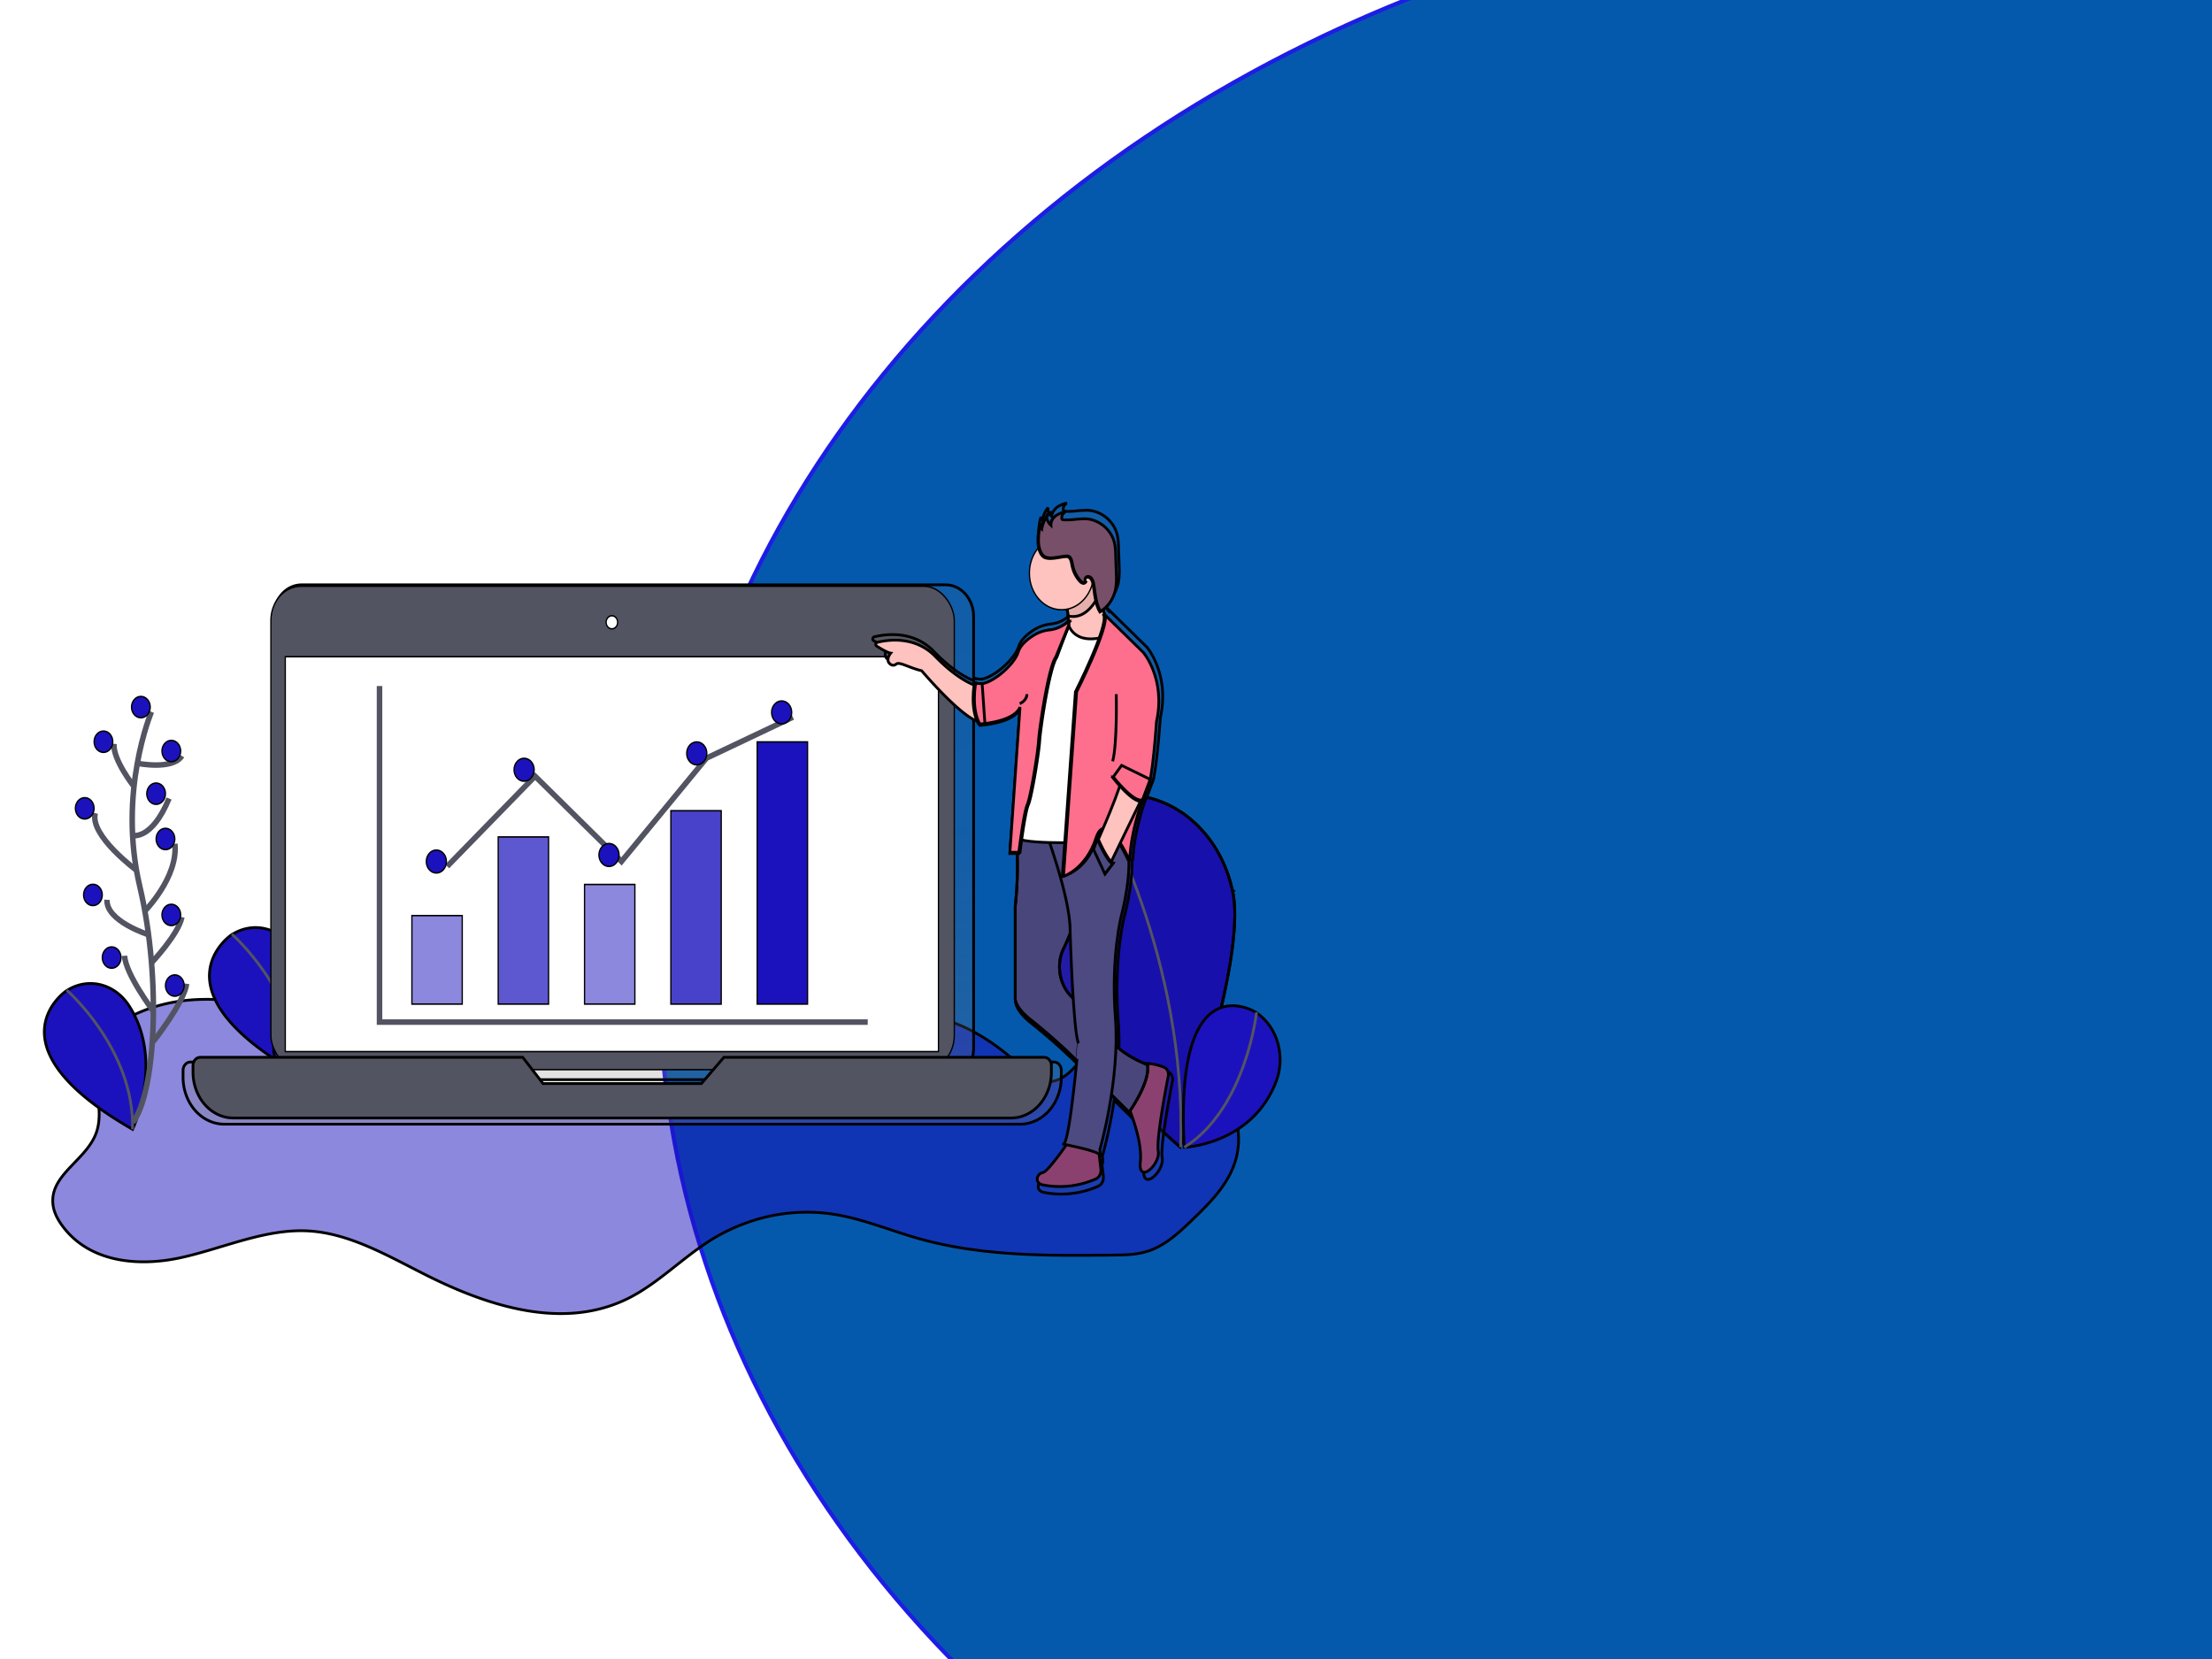<svg width="800" height="600" xmlns="http://www.w3.org/2000/svg" xmlns:xlink="http://www.w3.org/1999/xlink">
 <!-- Created with Method Draw - http://github.com/duopixel/Method-Draw/ -->

 <g>
  <title>background</title>
  <rect fill="#fff" id="canvas_background" height="602" width="802" y="-1" x="-1"/>
  <g display="none" overflow="visible" y="0" x="0" height="100%" width="100%" id="canvasGrid">
   <rect fill="url(#gridpattern)" stroke-width="0" y="0" x="0" height="100%" width="100%"/>
  </g>
 </g>
 <g>
  <title>Layer 1</title>
  <ellipse stroke="#1d1de5" ry="394.5" rx="483" id="svg_1" cy="354" cx="721.5" stroke-width="1.5" fill="#0559ad"/>
  <defs>
   <linearGradient y2="-0" x2="0.5" y1="1" x1="0.5" id="svg_10">
    <stop stop-opacity="0.25" stop-color="gray" offset="0"/>
    <stop stop-opacity="0.12" stop-color="gray" offset="0.54"/>
    <stop stop-opacity="0.1" stop-color="gray" offset="1"/>
   </linearGradient>
   <linearGradient xlink:href="#svg_10" y2="175.07" x2="878.33" y1="643.77" x1="878.33" id="svg_9"/>
  </defs>
  <g stroke="null" id="svg_86">
   <path stroke="null" id="svg_12" opacity="0.5" fill="#1b12bd" d="m126.941,373.918c-27.022,-10.628 -57.918,-19.624 -83.164,-4.351c-3.2,1.936 -6.353,4.373 -8.077,7.999c-4.554,9.54 2.684,21.911 -0.843,31.995s-16.804,15.16 -15.717,25.932c0.286,2.816 1.626,5.365 3.204,7.562c9.889,13.753 28.019,15.144 43.343,11.732s30.31,-10.489 45.911,-9.599c14.991,0.88 28.783,9.065 42.519,15.955c23.157,11.646 50.202,20.002 73.34,8.297c10.602,-5.365 19.367,-14.499 29.514,-20.877a72.642,82.687 0 0 1 44.833,-9.364c10.306,1.653 20.144,5.812 30.231,8.681c22.908,6.511 46.819,6.298 70.426,6.042c4.394,-0.048 8.859,-0.107 13.07,-1.536c6.235,-2.133 11.379,-7.044 16.331,-11.849c6.507,-6.308 13.361,-13.241 15.46,-22.674c2.478,-11.198 -2.652,-23.101 -10.26,-30.71s-17.334,-11.769 -26.825,-15.779c-2.342,-0.981 -4.844,-1.978 -7.243,-1.237c-1.574,0.491 -2.9,1.685 -4.076,2.97c-6.737,7.38 -12.429,19.864 -21.615,17.859c-3.279,-0.715 -5.964,-3.312 -8.559,-5.711c-13.857,-12.798 -32.498,-22.679 -49.223,-15.608c-12.232,5.173 -20.866,18.456 -33.262,23.143c-8.817,3.338 -18.397,1.893 -27.673,2.544c-13.492,0.939 -26.623,6.367 -40.134,6.036c-34.452,-0.843 -63.155,-38.341 -97.466,-34.768c-2.689,0.277 -5.622,0.981 -7.271,3.402"/>
   <path stroke="null" id="svg_13" fill="#1b12bd" d="m83.494,338.248s-28.628,19.672 24.164,49.971c0,0 11.632,-24.583 -1.227,-44.628a17.334,19.73 0 0 0 -22.487,-5.61l-0.45,0.267z"/>
   <path stroke="#535461" id="svg_14" stroke-miterlimit="10" fill="none" d="m83.836,337.838s24.511,21.33 23.827,50.366"/>
   <path stroke="null" id="svg_15" fill="#1b12bd" d="m445.696,321.861c5.8,24.14 -18.94,92.915 -18.94,92.915s-52.057,-44.863 -57.861,-69.003a39.82,45.327 0 1 1 76.797,-23.917l0.005,0.005z"/>
   <path stroke="null" id="svg_16" opacity="0.1" d="m445.696,321.861c5.8,24.14 -18.94,92.915 -18.94,92.915s-52.057,-44.863 -57.861,-69.003a39.82,45.327 0 1 1 76.797,-23.917l0.005,0.005z"/>
   <path stroke="#535461" id="svg_17" stroke-miterlimit="10" fill="none" d="m397.003,290.245s32.404,55.683 29.982,124.665"/>
   <path stroke="null" id="svg_18" fill="#1b12bd" d="m453.964,365.983s-29.383,-18.195 -25.663,48.969c0,0 24.511,-0.997 33.21,-23.757a17.334,19.73 0 0 0 -7.116,-24.93l-0.431,-0.283z"/>
   <path stroke="#535461" id="svg_19" stroke-miterlimit="10" fill="none" d="m454.447,366.1s-3.795,34.864 -26.146,48.852"/>
   <path stroke="null" id="svg_20" fill="#1b12bd" d="m23.792,358.496s-28.643,19.666 24.155,49.95c0,0 11.632,-24.583 -1.227,-44.628a17.334,19.73 0 0 0 -22.487,-5.61l-0.44,0.288z"/>
   <path stroke="#535461" id="svg_21" stroke-miterlimit="10" fill="none" d="m24.12,358.085s24.511,21.33 23.827,50.366"/>
   <path stroke="null" id="svg_22" fill="url(#svg_10)" d="m381.177,384.098l-30.1,0a10.035,11.422 0 0 0 1.049,-5.103l0,-156.009a10.077,11.47 0 0 0 -10.077,-11.47l-232.987,0a10.077,11.47 0 0 0 -10.077,11.47l0,156.015a10.035,11.422 0 0 0 1.049,5.103l-31.163,0a2.666,3.034 0 0 0 -2.666,3.05l0,2.448a14.907,16.968 0 0 0 14.907,16.968l287.822,0a14.907,16.968 0 0 0 14.907,-16.968l0,-2.448a2.666,3.034 0 0 0 -2.666,-3.056zm-185.465,9.705l-2.595,-3.333l64.078,0l-2.858,3.338l-58.625,-0.005z"/>
   <rect stroke="null" transform="matrix(0.468,0,0,0.533,-3712.852,-3325.612) " id="svg_23" fill="#535461" ry="23.26" rx="23.26" height="327.99" width="528.12" y="6637.215" x="8142.788"/>
   <rect stroke="null" transform="matrix(0.468,0,0,0.533,-3712.852,-3325.612) " id="svg_24" fill="#fff" height="267.95" width="504.77" y="6685.025" x="8153.908"/>
   <circle stroke="null" transform="matrix(0.468,0,0,0.533,-3712.852,-3325.612) " id="svg_25" fill="#fff" r="4.45" cy="6661.675" cx="8406.298"/>
   <path stroke="null" id="svg_26" fill="#535461" d="m261.796,382.397l-8.123,9.487l-57.276,0l-7.341,-9.487l-116.646,0a2.605,2.965 0 0 0 -2.605,2.965l0,2.389a14.57,16.584 0 0 0 14.57,16.584l281.3,0a14.57,16.584 0 0 0 14.57,-16.584l0,-2.389a2.605,2.965 0 0 0 -2.605,-2.965l-115.844,0z"/>
   <polyline stroke="#535461" id="svg_27" stroke-width="2" stroke-miterlimit="10" fill="none" points="137.261,248.112 137.261,369.652 313.83,369.652 "/>
   <rect stroke="null" transform="matrix(0.468,0,0,0.533,-3712.852,-3325.612) " id="svg_28" opacity="0.5" fill="#1b12bd" height="60.04" width="38.91" y="6860.695" x="8251.748"/>
   <rect stroke="null" transform="matrix(0.468,0,0,0.533,-3712.852,-3325.612) " id="svg_29" opacity="0.7" fill="#1b12bd" height="113.41" width="38.91" y="6807.325" x="8318.458"/>
   <rect stroke="null" transform="matrix(0.468,0,0,0.533,-3712.852,-3325.612) " id="svg_30" opacity="0.5" fill="#1b12bd" height="81.16" width="38.91" y="6839.565" x="8385.168"/>
   <rect stroke="null" transform="matrix(0.468,0,0,0.533,-3712.852,-3325.612) " id="svg_31" opacity="0.8" fill="#1b12bd" height="131.2" width="38.91" y="6789.535" x="8451.878"/>
   <rect stroke="null" transform="matrix(0.468,0,0,0.533,-3712.852,-3325.612) " id="svg_32" fill="#1b12bd" height="177.89" width="38.91" y="6742.835" x="8518.588"/>
   <polyline stroke="#535461" id="svg_33" stroke-width="2" stroke-miterlimit="10" fill="none" points="161.739,313.329 193.511,280.721 224.763,311.548 255.495,274.199 286.747,259.375 "/>
   <circle stroke="null" transform="matrix(0.468,0,0,0.533,-3712.852,-3325.612) " id="svg_34" fill="#1b12bd" r="7.78" cy="6824.005" cx="8270.648"/>
   <circle stroke="null" transform="matrix(0.468,0,0,0.533,-3712.852,-3325.612) " id="svg_35" fill="#1b12bd" r="7.78" cy="6819.555" cx="8404.068"/>
   <circle stroke="null" transform="matrix(0.468,0,0,0.533,-3712.852,-3325.612) " id="svg_36" fill="#1b12bd" r="7.78" cy="6750.625" cx="8471.888"/>
   <circle stroke="null" transform="matrix(0.468,0,0,0.533,-3712.852,-3325.612) " id="svg_37" fill="#1b12bd" r="7.78" cy="6761.735" cx="8338.468"/>
   <circle stroke="null" transform="matrix(0.468,0,0,0.533,-3712.852,-3325.612) " id="svg_38" fill="#1b12bd" r="7.78" cy="6722.825" cx="8537.488"/>
   <path stroke="null" id="svg_39" fill="url(#svg_9)" d="m422.347,387.591c-1.921,-0.72 -4.769,-1.552 -7.027,-1.258c-2.15,-0.891 -7.205,-3.2 -10.658,-6.676a76.863,87.491 0 0 0 -0.23,-10.249c-1.766,-22.861 2.207,-37.931 2.207,-37.931s3.12,-11.497 2.778,-21.037c0.201,0.432 0.314,0.688 0.314,0.688c0.272,-8.228 2.736,-16.744 4.582,-22.05a1.555,1.77 0 0 0 0.206,-0.085l2.061,-5.567a4.244,4.831 0 0 0 0.389,-1.029l0.333,-0.88l-0.098,-0.048c0.033,-0.144 0.066,-0.299 0.098,-0.453l0,0c1.316,-6.34 2.342,-21.378 2.342,-21.378c3.532,-15.827 -4.853,-25.596 -4.853,-25.596l-14.232,-13.939a1.804,2.053 0 0 1 0.141,0.571l-0.117,-0.117c-0.201,-0.656 -0.422,-1.44 -0.637,-2.336a10.822,12.318 0 0 0 1.405,-1.37a10.93,12.441 0 0 0 3.19,-6.479a21.583,24.567 0 0 0 0.211,-5.866l-0.234,-6.724a18.739,21.33 0 0 0 -0.351,-3.919c-1.073,-5.333 -5.875,-9.065 -10.695,-9.311a39.094,44.5 0 0 0 -4.591,0.277a30.887,35.158 0 0 1 -3.748,0.091a0.675,0.768 0 0 1 -0.403,-0.123a0.59,0.672 0 0 1 -0.173,-0.464a2.033,2.314 0 0 1 0.497,-1.733a1.874,2.133 0 0 1 0.646,-0.421l-0.342,0.091a1.874,2.133 0 0 1 0.562,-0.347a10.911,12.42 0 0 0 -3.551,1.466a4.586,5.221 0 0 0 -0.829,0.795a3.621,4.122 0 0 0 -1.199,2.538a4.151,4.725 0 0 1 -1.265,-2.133a1.874,2.133 0 0 1 0,-1.035q-0.126,0.176 -0.244,0.363c0,-0.037 0,-0.075 0,-0.112a9.473,10.782 0 0 0 -1.874,4.341a1.485,1.69 0 0 1 -0.337,-1.248c-0.07,0.251 -0.136,0.501 -0.197,0.752a1.527,1.738 0 0 1 0,-0.501a15.09,17.176 0 0 0 -0.736,5.962c0,2.016 0.787,5.157 2.684,5.866c0.098,0.037 0.197,0.064 0.3,0.091a11.913,13.561 0 0 0 8.034,20.712q0.047,0.368 0.089,0.773l0.075,0c0.052,0.533 0.094,1.12 0.122,1.717a10.152,11.556 0 0 1 -1.565,1.429a12.902,14.686 0 0 1 -5.209,1.962a15.507,17.651 0 0 0 -6.264,2.133c-2.272,1.445 -4.778,3.551 -5.565,6.111c-1.312,4.266 -8.536,10.905 -13.38,11.732l-1.724,-0.112l-0.126,-0.043l0,0.037l-0.422,-0.027l-0.023,0l-0.112,0l0,0.027l-0.436,-0.027s-0.042,0.229 -0.103,0.635c-2.436,-0.955 -7.613,-3.599 -14.349,-10.558c-7.496,-7.748 -17.638,-6.223 -21.55,-5.247a0.67,0.763 0 0 0 -0.178,1.413c1.579,0.987 4.024,2.421 5.153,2.581c0,0 -2.342,2.789 0.15,4.266a1.808,2.058 0 0 0 1.874,-0.208c1.209,-1.008 4.568,1.274 9.435,2.464c0,0 13.736,16.179 20.557,18.664a9.805,11.161 0 0 0 0.52,1.029l0.422,-0.037l0,0.037l0.178,0l0.052,0.533s10.606,-0.635 14.054,-5.018a5.523,6.287 0 0 0 0.67,-0.816l-3.687,52.792l0.033,0l-0.033,0.501l2.712,0a102.245,116.383 0 0 1 -0.736,19.443l0,34.416s-0.141,3.029 5.387,7.466a206.626,235.198 0 0 1 16.734,14.766l0.67,0.661c-1.017,10.532 -3.143,30.161 -4.919,30.892l1.096,0.219c-1.874,2.704 -7.196,10.132 -8.817,10.329c-1.986,0.251 -3.312,3.77 0,4.522a37.108,42.239 0 0 0 19.676,-2.208a3.003,3.418 0 0 0 1.874,-3.637l-0.642,-5.546a0.684,0.779 0 0 1 0.281,0.336c0.44,1.509 0,-2.01 0,-2.01a138.074,157.167 0 0 0 4.268,-20.264l6.559,6.452s0.131,-0.187 0.361,-0.533c1.607,4.149 4.474,12.638 3.832,18.856c-0.881,8.532 7.496,1.003 6.62,-4.021c-0.712,-4.063 2.474,-21.288 3.715,-27.729a2.516,2.864 0 0 0 -1.687,-3.338z"/>
   <path stroke="null" id="svg_40" fill="#fec3be" d="m353.804,248.235s-6.249,-1.226 -15.516,-10.793c-7.332,-7.567 -17.221,-6.079 -21.035,-5.125a0.651,0.741 0 0 0 -0.173,1.376c1.541,0.96 3.93,2.362 5.05,2.522c0,0 -2.31,2.72 0.145,4.175a1.766,2.01 0 0 0 1.846,-0.203c1.181,-0.981 4.46,1.248 9.215,2.405c0,0 18.533,21.831 22.843,18.131l-2.375,-12.489z"/>
   <path stroke="null" id="svg_41" fill="#fec3be" d="m385.712,218.554s1.724,8.34 0,14.227l7.758,1.226l6.896,-3.925l0,-5.151s-3.232,-7.85 -2.37,-16.926l-12.283,10.548z"/>
   <path stroke="null" id="svg_42" fill="#8b416f" d="m407.679,399.328s5.622,12.51 4.741,20.85s7.327,0.981 6.465,-3.925c-0.698,-3.967 2.413,-20.797 3.626,-27.057a2.455,2.794 0 0 0 -1.63,-3.258c-2.591,-0.971 -6.929,-2.16 -9.107,-0.341c-3.218,2.693 -4.094,13.731 -4.094,13.731z"/>
   <path stroke="null" id="svg_43" fill="#8b416f" d="m386.359,413.064s-7.327,10.793 -9.266,11.038s-3.232,3.679 0,4.415a36.232,41.242 0 0 0 19.207,-2.133a2.933,3.338 0 0 0 1.841,-3.551l-1.237,-10.505l-10.545,0.736z"/>
   <path stroke="null" id="svg_44" fill="#4d4981" d="m374.291,298.515l-7.027,1.067a102.844,117.066 0 0 1 -0.084,28.119l0,33.595s-0.136,2.96 5.261,7.263a201.758,229.657 0 0 1 16.34,14.398l19.554,19.283s7.758,-10.793 6.68,-17.171c0,0 -12.93,-4.661 -14.654,-12.265c-0.988,-4.351 -6.001,-7.999 -10.105,-10.292a12.565,14.302 0 0 1 -6.723,-16.232a10.995,12.516 0 0 1 1.101,-3.152c3.448,-6.868 8.404,-22.322 8.404,-22.322l-9.482,-20.573l-9.266,-1.717z"/>
   <path stroke="null" id="svg_45" opacity="0.05" d="m374.291,298.515l-7.027,1.067a102.844,117.066 0 0 1 -0.084,28.119l0,33.595s-0.136,2.96 5.261,7.263a201.758,229.657 0 0 1 16.34,14.398l19.554,19.283s7.758,-10.793 6.68,-17.171c0,0 -12.93,-4.661 -14.654,-12.265c-0.988,-4.351 -6.001,-7.999 -10.105,-10.292a12.565,14.302 0 0 1 -6.723,-16.232a10.995,12.516 0 0 1 1.101,-3.152c3.448,-6.868 8.404,-22.322 8.404,-22.322l-9.482,-20.573l-9.266,-1.717z"/>
   <path stroke="null" id="svg_46" fill="#4d4981" d="m384.635,413.816s12.714,2.453 13.145,3.925s0,-1.962 0,-1.962s7.327,-25.266 5.622,-47.582s2.155,-37.04 2.155,-37.04s4.525,-16.68 1.939,-26.247s-29.739,-5.397 -29.739,-5.397s9.482,25.266 9.266,37.285c0,0 1.077,36.304 3.017,40.474c-0.019,-0.021 -3.036,35.547 -5.406,36.544z"/>
   <path stroke="null" id="svg_47" fill="#fff" d="m386.129,224.931s1.293,9.065 14.223,5.151l-8.601,74.565s-24.998,0.981 -24.782,-2.453l5.153,-45.129l14.007,-32.134z"/>
   <path stroke="null" id="svg_48" opacity="0.1" d="m386.467,224.441a10.503,11.956 0 0 1 -6.226,3.365a15.146,17.24 0 0 0 -6.118,2.069c-2.216,1.413 -4.685,3.466 -5.434,5.967c-1.508,4.906 -10.99,13.001 -15.3,11.284l1.508,14.718s12.283,-0.736 14.438,-6.132l-3.659,52.52l3.232,0s1.724,-14.227 3.017,-17.171s3.879,-19.133 4.094,-23.058s3.448,-26.492 6.249,-30.396l4.216,-11.652l-0.019,-1.514z"/>
   <path stroke="null" id="svg_49" opacity="0.1" d="m386.467,225.177a13.337,15.182 0 0 1 -6.657,3.12a15.146,17.24 0 0 0 -6.114,2.08c-2.216,1.413 -4.685,3.466 -5.434,5.967c-1.508,4.906 -10.99,13.001 -15.3,11.284l1.508,14.718s12.283,-0.736 14.438,-6.132l-3.663,52.488l3.232,0s1.724,-14.227 3.017,-17.171s3.879,-19.133 4.094,-23.058s3.448,-26.492 6.249,-30.396l4.629,-11.433l0,-1.466z"/>
   <path stroke="null" id="svg_50" fill="#fd6f8d" d="m386.467,224.686a13.337,15.182 0 0 1 -6.657,3.12a15.146,17.24 0 0 0 -6.118,2.069c-2.216,1.413 -4.685,3.466 -5.434,5.967c-1.508,4.906 -10.99,13.001 -15.3,11.284l1.508,14.718s12.283,-0.736 14.438,-6.132l-3.659,52.52l3.232,0s1.724,-14.227 3.017,-17.171s3.879,-19.133 4.094,-23.058s3.448,-26.492 6.249,-30.396l4.633,-11.406l-0.005,-1.514z"/>
   <path stroke="null" id="svg_51" opacity="0.1" d="m397.457,215.242c-0.281,-2.325 0.281,-3.775 0.539,-6.5l-12.283,10.548s0.295,1.424 0.52,3.509a11.712,13.331 0 0 0 1.874,0.171c4.263,0 7.332,-3.791 9.351,-7.727z"/>
   <circle stroke="null" transform="matrix(0.468,0,0,0.533,-3712.852,-3325.612) " id="svg_52" fill="#fec3be" r="24.84" cy="6628.345" cx="8753.798"/>
   <path stroke="null" id="svg_53" opacity="0.1" d="m375.382,196.008a14.729,16.766 0 0 1 0.937,-6.554a1.438,1.637 0 0 0 0.244,2.133a9.22,10.494 0 0 1 2.923,-5.898c-0.829,0.155 -1.256,1.322 -1.049,2.25a4.497,5.119 0 0 0 1.438,2.304c-0.07,-1.402 0.745,-2.714 1.776,-3.482a10.653,12.126 0 0 1 3.467,-1.429a2.01,2.288 0 0 0 -1.33,2.346a0.576,0.656 0 0 0 0.173,0.453a0.661,0.752 0 0 0 0.394,0.117a30.16,34.331 0 0 0 3.64,-0.091a38.176,43.455 0 0 1 4.483,-0.272c4.685,0.224 9.393,3.866 10.442,9.065a18.313,20.845 0 0 1 0.342,3.829l0.23,6.564a21.081,23.997 0 0 1 -0.206,5.738a10.681,12.158 0 0 1 -5.486,8.255c-1.691,-2.789 -1.841,-6.372 -2.427,-9.695a4.31,4.906 0 0 0 -0.731,-2.133a1.644,1.872 0 0 0 -1.804,-0.693c-0.632,0.288 -0.904,1.386 -0.379,1.877c-0.468,0.629 -1.345,0.16 -1.874,-0.4a10.063,11.454 0 0 1 -2.919,-5.935c-0.211,-1.141 -0.422,-2.549 -1.405,-2.938a2.614,2.976 0 0 0 -1.04,-0.08c-2.052,0.16 -5.261,1.125 -7.247,0.384c-1.822,-0.677 -2.591,-3.749 -2.591,-5.716z"/>
   <path stroke="null" id="svg_54" fill="#784f69" d="m375.598,195.762a14.729,16.766 0 0 1 0.937,-6.554a1.438,1.637 0 0 0 0.244,2.133a9.22,10.494 0 0 1 2.923,-5.898c-0.829,0.155 -1.256,1.322 -1.049,2.25a4.497,5.119 0 0 0 1.438,2.304c-0.07,-1.402 0.745,-2.714 1.776,-3.482a10.653,12.126 0 0 1 3.467,-1.429a2.01,2.288 0 0 0 -1.33,2.346a0.576,0.656 0 0 0 0.173,0.453a0.661,0.752 0 0 0 0.394,0.117a30.16,34.331 0 0 0 3.64,-0.091a38.176,43.455 0 0 1 4.483,-0.272c4.685,0.224 9.393,3.866 10.442,9.065a18.313,20.845 0 0 1 0.342,3.829l0.23,6.564a21.081,23.997 0 0 1 -0.206,5.738a10.681,12.158 0 0 1 -5.486,8.255c-1.691,-2.789 -1.841,-6.372 -2.427,-9.695a4.31,4.906 0 0 0 -0.731,-2.133a1.644,1.872 0 0 0 -1.804,-0.693c-0.632,0.288 -0.904,1.386 -0.379,1.877c-0.468,0.629 -1.345,0.16 -1.874,-0.4a10.063,11.454 0 0 1 -2.919,-5.935c-0.211,-1.141 -0.422,-2.549 -1.405,-2.938a2.614,2.976 0 0 0 -1.04,-0.08c-2.052,0.16 -5.261,1.125 -7.247,0.384c-1.822,-0.683 -2.591,-3.749 -2.591,-5.716z"/>
   <path stroke="null" id="svg_55" opacity="0.1" d="m352.399,247.131s-1.724,9.065 1.508,14.718l1.832,-0.171l-0.998,-14.398l-2.342,-0.149z"/>
   <path stroke="null" id="svg_56" fill="#fd6f8d" d="m352.868,247.131s-1.724,9.065 1.508,14.718l1.832,-0.171l-0.998,-14.398l-2.342,-0.149z"/>
   <path stroke="null" id="svg_57" opacity="0.1" d="m399.181,222.377l13.9,13.614s8.189,9.567 4.741,25.02c0,0 -1.508,22.567 -3.232,23.549c0,0 -6.034,13.737 -6.465,26.737c0,0 -8.081,-18.52 -11.745,-7.236s-12.18,12.878 -12.18,12.878l4.741,-66.742s11.965,-23.671 10.241,-27.82z"/>
   <path stroke="null" id="svg_58" fill="#fd6f8d" d="m399.612,222.377l13.9,13.614s8.189,9.567 4.741,25.02c0,0 -1.508,22.567 -3.232,23.549c0,0 -6.034,13.737 -6.465,26.737c0,0 -8.512,-19.501 -12.18,-8.217s-11.745,13.865 -11.745,13.865l4.741,-66.716s11.965,-23.703 10.241,-27.852z"/>
   <path stroke="null" id="svg_59" fill="#fec3be" d="m405.969,279.878s3.448,-2.698 9.051,4.661l-13.792,28.455l-4.633,-7.962s9.805,-21.965 9.374,-25.154z"/>
   <path stroke="null" id="svg_60" opacity="0.1" d="m402.629,281.473s7.627,9.748 10.602,8.185l2.755,-7.3l-10.339,-5.055l-3.017,4.17z"/>
   <path stroke="null" id="svg_61" fill="#fd6f8d" d="m402.629,280.982s7.627,9.748 10.602,8.185l2.755,-7.3l-10.339,-5.055l-3.017,4.17z"/>
   <path stroke="null" id="svg_62" opacity="0.1" d="m397.063,303.171s3.631,8.468 5.565,8.959l-2.811,3.679l-4.094,-8.831l1.34,-3.807z"/>
   <path stroke="null" id="svg_63" fill="#4d4981" d="m396.848,303.432s3.631,8.468 5.565,8.959l-2.811,3.679l-4.104,-8.847l1.349,-3.791z"/>
   <path stroke="null" id="svg_64" opacity="0.1" d="m403.706,251.056s0.431,17.661 -1.293,24.284"/>
   <path stroke="null" id="svg_65" opacity="0.1" d="m368.796,254.49s2.586,-0.981 2.586,-3.434"/>
   <path stroke="#535461" id="svg_66" stroke-width="2" stroke-miterlimit="10" fill="none" d="m54.772,257.444s-12.283,28.924 -4.216,63.154s5.505,75.189 -2.539,85.321"/>
   <circle stroke="null" transform="matrix(0.468,0,0,0.533,-3712.852,-3325.612) " id="svg_67" fill="#1b12bd" r="7.23" cy="6719.215" cx="8042.318"/>
   <path stroke="#535461" id="svg_68" stroke-width="2" stroke-miterlimit="10" fill="none" d="m49.666,276.049s12.733,2.613 16.12,-2.666"/>
   <path stroke="#535461" id="svg_69" stroke-width="2" stroke-miterlimit="10" fill="none" d="m48.457,284.448s-7.66,-9.647 -7.238,-15.432"/>
   <path stroke="#535461" id="svg_70" stroke-width="2" stroke-miterlimit="10" fill="none" d="m47.806,302.12s6.966,2.09 13.323,-13.331"/>
   <path stroke="#535461" id="svg_71" stroke-width="2" stroke-miterlimit="10" fill="none" d="m49.666,314.972s-17.334,-12.697 -15.221,-20.888"/>
   <path stroke="#535461" id="svg_72" stroke-width="2" stroke-miterlimit="10" fill="none" d="m52.374,329.503s12.143,-12.265 10.873,-24.332"/>
   <path stroke="#535461" id="svg_73" stroke-width="2" stroke-miterlimit="10" fill="none" d="m53.695,338.046s-15.46,-4.917 -14.991,-12.627"/>
   <path stroke="#535461" id="svg_74" stroke-width="2" stroke-miterlimit="10" fill="none" d="m54.772,348.226s9.74,-10.271 11.009,-16.531"/>
   <path stroke="#535461" id="svg_75" stroke-width="2" stroke-miterlimit="10" fill="none" d="m55.452,365.69s-9.993,-13.278 -10.419,-20.024"/>
   <path stroke="#535461" id="svg_76" stroke-width="2" stroke-miterlimit="10" fill="none" d="m55.452,376.68s11.182,-14.142 12.026,-20.888"/>
   <circle stroke="null" transform="matrix(0.468,0,0,0.533,-3712.852,-3325.612) " id="svg_77" fill="#1b12bd" r="7.23" cy="6742.715" cx="8013.388"/>
   <circle stroke="null" transform="matrix(0.468,0,0,0.533,-3712.852,-3325.612) " id="svg_78" fill="#1b12bd" r="7.23" cy="6846.675" cx="8005.258"/>
   <circle stroke="null" transform="matrix(0.468,0,0,0.533,-3712.852,-3325.612) " id="svg_79" fill="#1b12bd" r="7.23" cy="6787.915" cx="7998.928"/>
   <circle stroke="null" transform="matrix(0.468,0,0,0.533,-3712.852,-3325.612) " id="svg_80" fill="#1b12bd" r="7.23" cy="6749.045" cx="8065.828"/>
   <circle stroke="null" transform="matrix(0.468,0,0,0.533,-3712.852,-3325.612) " id="svg_81" fill="#1b12bd" r="7.23" cy="6860.235" cx="8065.828"/>
   <circle stroke="null" transform="matrix(0.468,0,0,0.533,-3712.852,-3325.612) " id="svg_82" fill="#1b12bd" r="7.23" cy="6777.975" cx="8054.078"/>
   <circle stroke="null" transform="matrix(0.468,0,0,0.533,-3712.852,-3325.612) " id="svg_83" fill="#1b12bd" r="7.23" cy="6908.155" cx="8068.538"/>
   <circle stroke="null" transform="matrix(0.468,0,0,0.533,-3712.852,-3325.612) " id="svg_84" fill="#1b12bd" r="7.23" cy="6889.165" cx="8019.718"/>
   <circle stroke="null" transform="matrix(0.468,0,0,0.533,-3712.852,-3325.612) " id="svg_85" fill="#1b12bd" r="7.23" cy="6808.705" cx="8061.308"/>
  </g>
 </g>
</svg>